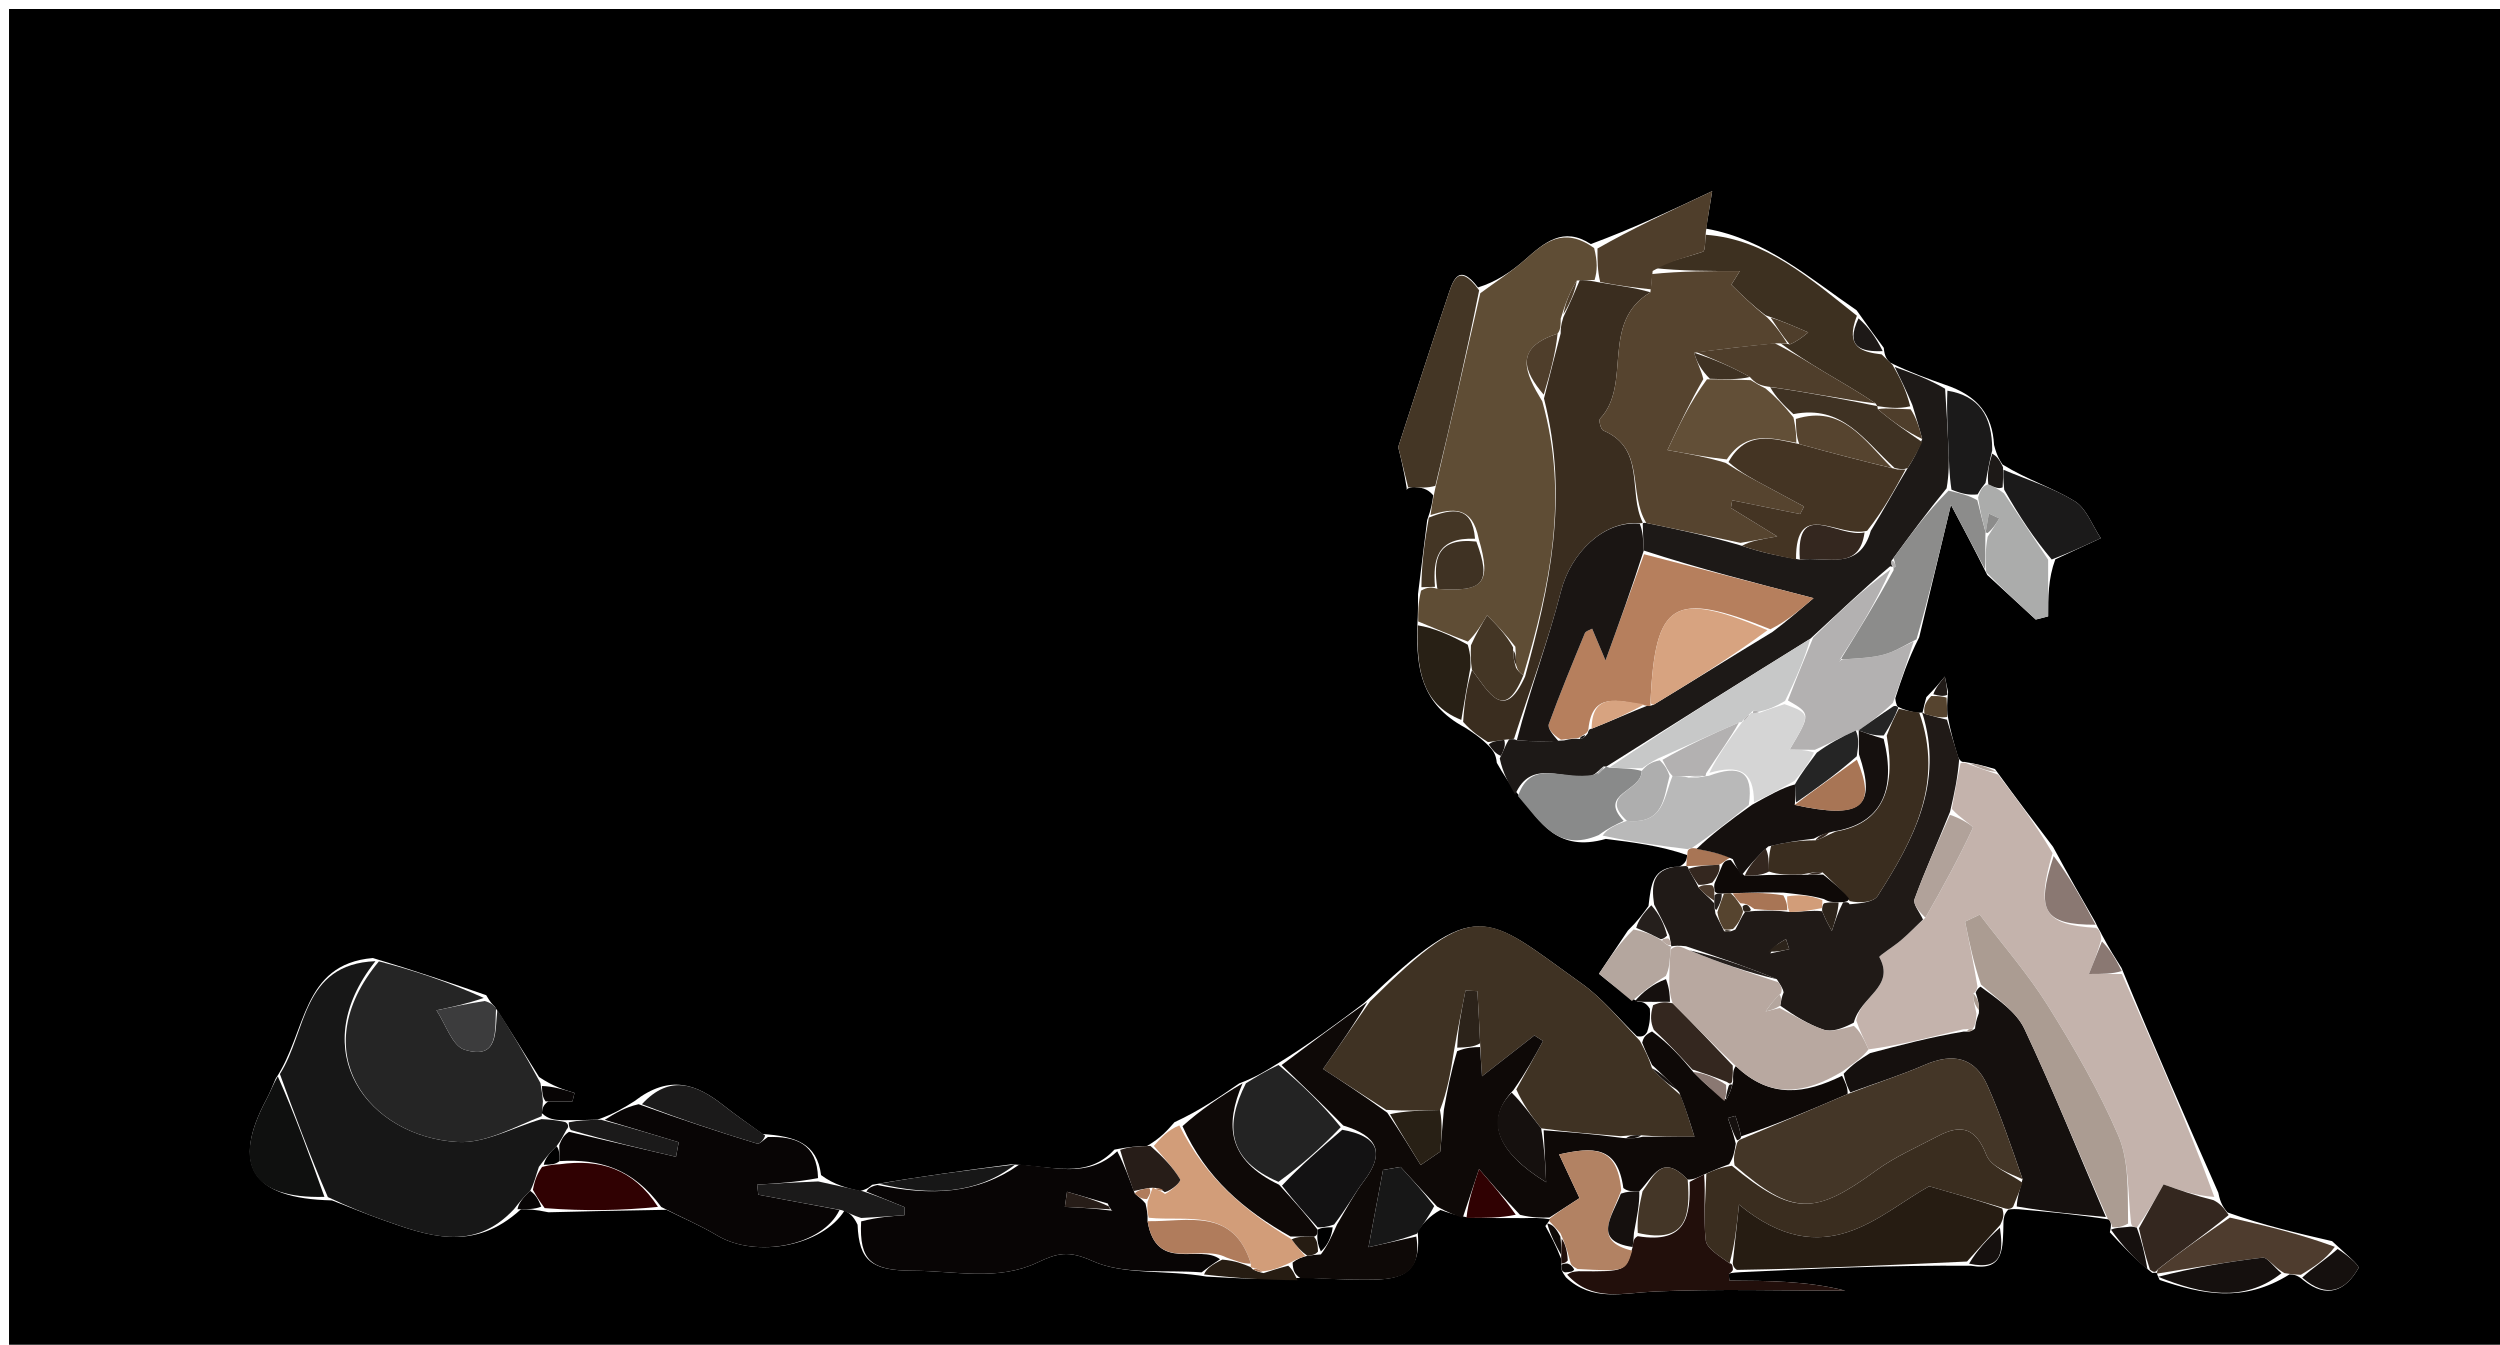 <svg version="1.1" id="Layer_1" xmlns="http://www.w3.org/2000/svg" xmlns:xlink="http://www.w3.org/1999/xlink" x="0px" y="0px"
	 width="100%" viewBox="0 0 277 149" enable-background="new 0 0 277 149" xml:space="preserve">
<path fill="#000000" opacity="1" stroke="none" 
	d="
M213,150 
	C142,150 71.5,150 1,150 
	C1,100.333 1,50.667 1,1 
	C93.333,1 185.667,1 278,1 
	C278,50.667 278,100.333 278,150 
	C256.5,150 235,150 213,150 
M173.006,140.508 
	C173.012,140.678 173.018,140.848 173.501,141.524 
	C176.422,144.284 179.828,143.259 183.297,143.103 
	C190.343,142.788 197.413,143.009 204.474,143.009 
	C200.195,141.918 195.918,141.92 191.641,141.887 
	C191.611,141.887 191.542,141.404 191.579,141.16 
	C191.592,141.07 191.858,141.018 192.911,140.955 
	C201.255,140.562 209.6,140.17 218.4,140.247 
	C222.081,140.881 221.919,138.35 221.985,135.346 
	C222.02,134.937 222.054,134.527 222.513,134.028 
	C222.513,134.028 222.934,133.927 223.687,133.982 
	C226.902,134.27 230.116,134.557 233.694,135.121 
	C233.877,135.373 233.988,135.653 233.77,136.535 
	C235.163,138.032 236.555,139.529 238.479,141.041 
	C238.655,141.021 238.831,141.001 238.981,141.052 
	C238.981,141.052 238.953,141.122 239.287,141.816 
	C243.949,143.401 248.586,144.403 253.678,141.202 
	C254.098,141.217 254.517,141.232 255.238,141.864 
	C257.825,143.947 259.885,143.031 261.316,140.508 
	C261.487,140.208 259.816,138.863 258.393,137.519 
	C254.619,136.649 250.844,135.78 246.802,134.336 
	C246.41,133.851 246.018,133.366 245.791,132.156 
	C242.229,124.076 238.667,115.997 235.07,107.262 
	C234.383,106.178 233.697,105.095 232.872,103.543 
	C232.743,103.231 232.536,102.986 232.132,102.114 
	C230.667,99.57 229.202,97.025 227.479,93.831 
	C225.449,91.161 223.42,88.492 221.04,85.207 
	C220.037,84.918 219.033,84.629 217.618,84.414 
	C217.618,84.414 217.226,84.563 216.917,83.775 
	C216.519,82.432 216.12,81.089 215.767,79.136 
	C215.739,78.521 215.712,77.906 215.848,76.679 
	C215.728,76.108 215.608,75.537 215.487,74.965 
	C214.966,75.597 214.444,76.228 213.442,77.242 
	C213.282,77.825 213.121,78.409 213.012,78.975 
	C213.012,78.975 212.974,78.938 212.311,78.962 
	C211.668,78.821 211.024,78.68 210.272,78.303 
	C210.272,78.303 210.07,78.129 210.001,77.357 
	C210.682,75.259 211.363,73.16 212.648,70.606 
	C213.784,65.867 214.919,61.129 216.165,55.93 
	C217.631,58.703 218.792,60.898 220.189,63.71 
	C221.979,65.355 223.77,67.001 225.56,68.647 
	C226.018,68.529 226.476,68.412 226.934,68.294 
	C226.934,66.2 226.934,64.106 227.729,61.975 
	C229.409,61.193 231.089,60.412 232.769,59.63 
	C231.826,58.228 231.184,56.336 229.874,55.528 
	C227.451,54.034 224.637,53.174 221.884,51.469 
	C221.568,50.993 221.252,50.516 220.941,49.298 
	C220.76,46.044 219.238,43.853 215.471,42.615 
	C213.626,41.965 211.781,41.315 209.45,40.193 
	C209.128,39.884 208.806,39.575 208.723,38.542 
	C207.839,37.349 206.955,36.155 205.711,34.378 
	C200.514,30.843 195.714,26.513 189.032,25.333 
	C189.179,24.437 189.325,23.541 189.711,21.18 
	C184.788,23.494 180.897,25.322 176.262,27.044 
	C173.203,25.047 171.122,26.872 168.95,28.792 
	C167.416,30.149 165.669,31.265 163.762,31.847 
	C161.491,28.87 160.922,31.331 160.351,33.006 
	C158.523,38.369 156.805,43.768 154.919,49.536 
	C155.141,50.429 155.585,52.223 155.864,54.094 
	C155.864,54.094 155.844,54.285 155.844,54.285 
	C155.844,54.285 155.98,53.968 156.704,53.965 
	C157.421,54.025 158.138,54.086 158.802,54.881 
	C158.702,55.61 158.602,56.339 158.129,57.634 
	C157.818,60.116 157.506,62.598 157.115,65.832 
	C157.122,66.84 157.129,67.849 157.026,69.711 
	C156.952,73.976 157.424,77.988 162.291,80.596 
	C163.149,81.138 164.007,81.681 165.044,82.738 
	C165.401,83.143 165.757,83.548 165.845,84.52 
	C166.524,85.694 167.202,86.868 168.508,88.369 
	C170.706,91.108 172.577,94.474 177.922,92.952 
	C180.953,93.33 183.984,93.708 186.937,94.745 
	C186.896,95.182 186.856,95.619 186.055,96.028 
	C183.05,96.05 182.946,97.994 182.653,100.385 
	C182.085,101.182 181.517,101.979 180.361,103.115 
	C179.413,104.533 178.465,105.951 177.166,107.893 
	C178.32,108.847 179.567,109.878 181.461,110.989 
	C181.893,110.999 182.324,111.008 182.805,111.764 
	C182.837,112.511 182.868,113.258 182.496,114.355 
	C182.296,114.651 182.097,114.947 181.371,114.812 
	C179.354,112.858 177.545,110.611 175.284,108.999 
	C164.469,101.291 163.816,99.049 151.15,111.127 
	C148.1,113.421 145.051,115.715 141.315,117.991 
	C140.226,118.67 139.137,119.348 137.303,120.043 
	C135.145,121.53 132.988,123.017 130.13,124.344 
	C129.369,125.219 128.609,126.093 127.098,126.97 
	C126.106,127.009 125.113,127.049 123.479,127.375 
	C120.404,130.712 116.561,129.186 112.021,129.01 
	C107.03,129.673 102.038,130.336 96.635,131.274 
	C96.376,131.486 96.165,131.737 95.269,131.973 
	C93.853,131.628 92.436,131.283 90.974,130.2 
	C90.534,126.66 88.112,125.892 84.479,125.648 
	C83.036,124.593 81.56,123.581 80.159,122.475 
	C77.208,120.144 74.234,118.965 70.285,122.016 
	C69.19,122.704 68.095,123.393 66.202,124.056 
	C65.142,124.092 64.082,124.128 62.267,124.118 
	C61.512,124.079 60.757,124.039 60.044,123.343 
	C60.081,122.906 60.118,122.469 60.751,122.034 
	C61.644,122.034 62.537,122.034 63.43,122.034 
	C63.506,121.722 63.581,121.409 63.657,121.097 
	C62.457,120.727 61.256,120.358 59.731,119.333 
	C58.192,116.848 56.652,114.363 54.806,111.523 
	C54.589,111.295 54.345,111.101 53.87,110.266 
	C49.938,108.909 46.007,107.552 41.313,106.149 
	C33.381,106.829 33.998,114.359 30.542,119.516 
	C30.209,120.269 29.925,121.047 29.537,121.77 
	C25.636,129.043 27.82,132.82 36.778,133.003 
	C38.622,133.714 40.451,134.467 42.313,135.129 
	C47.359,136.923 52.431,138.832 57.722,133.988 
	C58.486,133.99 59.25,133.992 60.767,134.321 
	C64.876,134.219 68.985,134.116 73.833,134.045 
	C75.71,134.983 77.656,135.807 79.451,136.883 
	C83.802,139.49 91.16,138.013 93.579,134.124 
	C94.062,134.398 94.544,134.672 95.019,135.701 
	C95.185,139.718 96.561,140.785 101.153,140.796 
	C105.841,140.808 110.529,141.992 114.979,139.872 
	C117.156,138.835 118.408,138.526 121.045,139.718 
	C124.55,141.302 129.06,140.663 133.683,141.447 
	C137.105,141.64 140.527,141.833 144.569,141.559 
	C146.802,141.645 149.035,141.812 151.267,141.798 
	C154.436,141.779 157.673,141.708 157.061,136.383 
	C157.694,135.576 158.326,134.768 159.604,134.064 
	C160.425,134.356 161.246,134.648 162.904,134.95 
	C164.584,134.951 166.265,134.951 168.88,134.967 
	C169.816,134.944 170.751,134.921 171.77,135.098 
	C171.77,135.098 171.638,135.269 171.225,135.844 
	C171.807,136.904 172.388,137.963 172.986,139.511 
	C172.986,139.511 173.001,139.998 173.006,140.508 
z"/>
<path fill="#C4B3AC" opacity="1" stroke="none" 
	d="
M235.106,107.917 
	C238.667,115.997 242.229,124.076 245.347,132.619 
	C243.195,132.471 241.486,131.861 239.725,131.233 
	C238.82,132.841 237.908,134.464 236.752,136.026 
	C236.348,135.919 236.187,135.872 236.109,135.451 
	C235.743,131.975 235.904,128.61 234.709,125.828 
	C232.571,120.848 229.815,116.095 226.937,111.484 
	C224.71,107.915 221.903,104.709 219.354,101.341 
	C218.813,101.599 218.273,101.857 217.733,102.115 
	C218.205,104.428 218.677,106.742 219.103,109.292 
	C219.057,109.528 218.905,109.985 218.646,110.051 
	C218.594,110.745 218.801,111.373 218.996,112.332 
	C218.934,113.097 218.884,113.532 218.599,113.968 
	C218.365,113.969 217.904,114.052 217.504,114.052 
	C213.803,114.932 210.501,115.812 207.036,116.27 
	C206.471,115.036 206.069,114.224 205.67,113.057 
	C206.144,110.379 210.042,109.355 208.23,106.048 
	C208.155,105.911 209.825,104.872 210.625,104.186 
	C211.475,103.459 212.257,102.653 213.336,101.679 
	C215.307,98.243 217.054,95.03 218.598,91.722 
	C218.682,91.542 217.07,90.571 216.261,89.62 
	C216.592,87.703 216.909,86.133 217.226,84.563 
	C217.226,84.563 217.618,84.414 218.03,84.626 
	C219.425,85.165 220.408,85.494 221.39,85.822 
	C223.42,88.492 225.449,91.161 227.419,94.524 
	C225.525,100.99 226.481,102.474 232.25,102.806 
	C232.536,102.986 232.743,103.231 232.827,104.076 
	C232.403,105.554 232.023,106.499 231.453,107.917 
	C232.995,107.917 234.05,107.917 235.106,107.917 
z"/>
<path fill="#3F3223" opacity="1" stroke="none" 
	d="
M151.795,110.96 
	C163.816,99.049 164.469,101.291 175.284,108.999 
	C177.545,110.611 179.354,112.858 181.694,115.317 
	C182.36,116.546 182.704,117.269 183.041,118.354 
	C184.025,119.5 185.014,120.284 186.2,121.343 
	C186.792,122.887 187.187,124.156 187.748,125.952 
	C185.277,125.952 183.647,125.952 181.842,125.786 
	C181.104,125.727 180.541,125.832 179.578,125.889 
	C176.464,125.638 173.749,125.435 170.759,125.021 
	C169.592,123.533 168.7,122.256 168.006,120.703 
	C169.125,118.732 170.046,117.037 170.966,115.342 
	C170.648,115.137 170.329,114.931 170.01,114.726 
	C168.184,116.151 166.357,117.575 164.205,119.254 
	C164.115,117.915 164.051,116.965 163.999,115.599 
	C163.906,113.396 163.8,111.608 163.695,109.82 
	C163.255,109.799 162.816,109.777 162.376,109.756 
	C161.951,111.875 161.525,113.994 161.091,116.502 
	C160.715,118.922 160.347,120.952 159.547,122.991 
	C157.375,123.046 155.635,123.093 153.592,122.976 
	C150.919,121.264 148.548,119.716 146.598,118.443 
	C148.658,115.478 150.227,113.219 151.795,110.96 
z"/>
<path fill="#0E0907" opacity="1" stroke="none" 
	d="
M183.047,117.993 
	C182.704,117.269 182.36,116.546 181.957,115.533 
	C182.097,114.947 182.296,114.651 183.046,114.286 
	C184.901,115.644 186.205,117.07 187.611,118.77 
	C188.833,120.031 189.954,121.017 191.268,121.822 
	C191.652,121.162 191.843,120.683 192.03,119.848 
	C192.013,119.017 192.001,118.542 192.329,118.119 
	C196.213,121.828 200.044,121.176 204.103,119.197 
	C204.486,119.99 204.748,120.515 204.714,121.221 
	C200.576,123.012 196.733,124.623 192.915,125.91 
	C192.721,124.936 192.502,124.285 192.283,123.634 
	C192.005,123.715 191.728,123.796 191.45,123.877 
	C191.743,124.714 192.036,125.552 192.322,126.715 
	C192.174,127.679 192.032,128.315 191.588,128.997 
	C190.545,129.377 189.803,129.71 188.818,130.132 
	C188.12,130.465 187.665,130.709 186.995,130.697 
	C184.129,127.716 183.225,130.359 181.633,132 
	C180.792,132.005 180.311,132.006 179.865,131.629 
	C179.214,126.864 176.409,127.105 172.748,127.91 
	C173.599,129.733 174.261,131.149 175.01,132.75 
	C173.801,133.531 172.744,134.214 171.686,134.898 
	C170.751,134.921 169.816,134.944 168.413,134.601 
	C166.59,132.666 165.234,131.097 163.878,129.528 
	C163.274,131.332 162.67,133.135 162.066,134.939 
	C161.246,134.648 160.425,134.356 159.231,133.686 
	C157.632,131.97 156.407,130.632 155.182,129.294 
	C154.535,129.407 153.888,129.52 153.241,129.633 
	C152.703,132.484 152.165,135.336 151.627,138.188 
	C153.393,137.794 155.159,137.4 156.926,137.007 
	C157.673,141.708 154.436,141.779 151.267,141.798 
	C149.035,141.812 146.802,141.645 144.077,141.611 
	C143.417,141.179 143.25,140.694 143.222,139.902 
	C143.783,139.452 144.203,139.31 144.86,139.145 
	C145.41,139.068 145.726,139.028 146.359,138.988 
	C147.116,137.975 147.557,136.975 148.146,135.668 
	C149.231,133.853 150.059,132.262 151.127,130.852 
	C153.499,127.722 152.679,125.875 148.839,124.711 
	C146.449,122.284 144.225,120.146 142.001,118.009 
	C145.051,115.715 148.1,113.421 151.473,111.044 
	C150.227,113.219 148.658,115.478 146.598,118.443 
	C148.548,119.716 150.919,121.264 153.711,123.286 
	C155.225,125.536 156.318,127.312 157.41,129.088 
	C158.135,128.591 158.859,128.094 159.583,127.598 
	C159.715,126.059 159.847,124.521 159.979,122.982 
	C160.347,120.952 160.715,118.922 161.45,116.472 
	C162.54,116.039 163.264,116.027 163.987,116.015 
	C164.051,116.965 164.115,117.915 164.205,119.254 
	C166.357,117.575 168.184,116.151 170.01,114.726 
	C170.329,114.931 170.648,115.137 170.966,115.342 
	C170.046,117.037 169.125,118.732 167.688,120.783 
	C164.435,124.152 165.914,127.678 171.312,130.993 
	C171.224,129.073 171.129,127.153 171.035,125.232 
	C173.749,125.435 176.464,125.638 179.745,126.079 
	C180.88,126.196 181.448,126.074 182.016,125.952 
	C183.647,125.952 185.277,125.952 187.748,125.952 
	C187.187,124.156 186.792,122.887 186.065,121.045 
	C184.838,119.646 183.943,118.819 183.047,117.993 
z"/>
<path fill="#5F4D35" opacity="1" stroke="none" 
	d="
M164.017,32.489 
	C165.669,31.265 167.416,30.149 168.95,28.792 
	C171.122,26.872 173.203,25.047 176.629,27.482 
	C176.998,28.952 177.001,29.983 176.677,31.021 
	C175.913,31.032 175.477,31.038 174.709,31.087 
	C173.894,32.418 173.412,33.704 172.926,35.315 
	C172.923,36.073 172.924,36.505 172.579,36.969 
	C167.667,38.553 168.93,41.243 170.888,44.481 
	C173.879,55.152 171.687,65.072 168.784,74.829 
	C168.342,74.497 168.138,74.258 167.979,73.659 
	C167.974,72.896 167.963,72.46 167.905,71.662 
	C166.829,70.258 165.8,69.216 164.771,68.174 
	C164.177,69.17 163.583,70.165 162.639,71.091 
	C160.572,70.3 158.854,69.578 157.136,68.857 
	C157.129,67.849 157.122,66.84 157.453,65.442 
	C158.192,65.04 158.593,65.029 159.259,65.246 
	C164.42,65.628 165.271,64.584 163.842,59.694 
	C163.131,55.998 160.916,56.311 158.502,57.069 
	C158.602,56.339 158.702,55.61 159.008,54.2 
	C160.816,46.509 162.416,39.499 164.017,32.489 
z"/>
<path fill="#171717" opacity="1" stroke="none" 
	d="
M60.001,124 
	C60.757,124.039 61.512,124.079 62.642,124.33 
	C63.018,124.541 63.018,124.922 62.801,125.114 
	C62.379,125.836 62.174,126.366 61.664,126.993 
	C60.87,127.745 60.382,128.401 59.708,129.29 
	C59.363,130.294 59.204,131.065 58.743,131.947 
	C57.947,132.695 57.452,133.332 56.956,133.969 
	C52.431,138.832 47.359,136.923 42.313,135.129 
	C40.451,134.467 38.622,133.714 36.326,132.635 
	C34.254,127.846 32.634,123.425 31.014,119.003 
	C33.998,114.359 33.381,106.829 41.601,106.497 
	C33.612,116.56 40.878,125.952 50.698,126.533 
	C53.738,126.712 56.897,124.9 60.001,124 
z"/>
<path fill="#1D1917" opacity="1" stroke="none" 
	d="
M209.936,40.665 
	C211.781,41.315 213.626,41.965 215.518,43.072 
	C215.675,45.55 215.799,47.569 215.886,49.59 
	C215.95,51.058 215.966,52.529 215.683,54.106 
	C213.504,56.756 211.646,59.296 209.579,62.129 
	C209.518,62.607 209.667,62.794 209.847,62.928 
	C209.877,62.875 209.775,62.808 209.432,62.742 
	C206.361,65.327 203.633,67.979 200.582,70.771 
	C192.813,75.587 185.366,80.262 177.947,84.958 
	C177.976,84.978 177.975,84.907 177.673,84.926 
	C177.178,85.288 176.984,85.631 176.356,85.963 
	C173.214,86.544 169.668,83.913 167.88,88.042 
	C167.202,86.868 166.524,85.694 166.172,84.034 
	C166.672,83.015 166.847,82.484 167.203,81.919 
	C167.385,81.886 167.753,81.858 168.067,82.017 
	C169.919,82.175 171.456,82.175 173.297,82.038 
	C174.042,81.854 174.482,81.806 175.056,81.883 
	C175.419,81.813 175.647,81.618 175.923,81.264 
	C175.97,81.104 175.996,80.771 176.347,80.744 
	C178.656,79.825 180.614,78.934 182.612,78.155 
	C182.653,78.268 182.883,78.2 183.23,78.079 
	C187.747,75.343 191.917,72.728 196.405,70.008 
	C198.03,68.78 199.337,67.656 200.943,66.275 
	C194.221,64.534 188.192,62.973 182.129,60.998 
	C182.068,59.756 182.041,58.929 182.017,58.047 
	C182.021,57.994 182.013,57.886 182.41,57.944 
	C186.154,58.717 189.503,59.434 193.016,60.48 
	C195.121,61.205 197.06,61.601 199.423,62.006 
	C202.491,61.63 206.007,63.308 207.284,58.816 
	C208.755,56.431 209.941,54.228 211.38,51.851 
	C212.082,50.778 212.529,49.881 212.98,48.639 
	C212.633,47.259 212.282,46.226 211.887,44.864 
	C211.207,43.246 210.571,41.955 209.936,40.665 
z"/>
<path fill="#080505" opacity="1" stroke="none" 
	d="
M112.936,129.04 
	C116.561,129.186 120.404,130.712 123.793,127.557 
	C124.606,129.149 125.105,130.561 125.731,132.235 
	C126.19,132.675 126.522,132.853 126.92,133.347 
	C127.082,134.084 127.178,134.505 127.147,135.307 
	C128.132,141.085 132.887,137.777 135.179,139.527 
	C134.202,140.168 133.67,140.573 133.139,140.979 
	C129.06,140.663 124.55,141.302 121.045,139.718 
	C118.408,138.526 117.156,138.835 114.979,139.872 
	C110.529,141.992 105.841,140.808 101.153,140.796 
	C96.561,140.785 95.185,139.718 95.415,135.33 
	C97.28,134.855 98.751,134.75 100.221,134.645 
	C100.221,134.345 100.221,134.046 100.221,133.746 
	C98.814,133.174 97.407,132.601 96,132.029 
	C96.165,131.737 96.376,131.486 97.21,131.299 
	C103.131,132.524 108.266,132.327 112.936,129.04 
M123.085,134.133 
	C123.085,134.133 123.253,134.16 123.253,134.16 
	C123.253,134.16 122.988,134.008 122.744,133.349 
	C121.237,132.915 119.731,132.481 118.225,132.047 
	C118.144,132.605 118.064,133.163 117.984,133.722 
	C119.659,133.81 121.333,133.899 123.085,134.133 
z"/>
<path fill="#252525" opacity="1" stroke="none" 
	d="
M60.023,123.671 
	C56.897,124.9 53.738,126.712 50.698,126.533 
	C40.878,125.952 33.612,116.56 41.982,106.52 
	C46.007,107.552 49.938,108.909 53.606,110.571 
	C51.681,111.231 50.019,111.587 48.357,111.942 
	C49.374,113.455 50.105,115.883 51.461,116.306 
	C55.328,117.51 54.811,114.163 55.113,111.877 
	C56.652,114.363 58.192,116.848 59.882,120.002 
	C60.074,121.125 60.115,121.578 60.155,122.032 
	C60.118,122.469 60.081,122.906 60.023,123.671 
z"/>
<path fill="#3A2D1F" opacity="1" stroke="none" 
	d="
M167.753,81.858 
	C167.753,81.858 167.385,81.886 166.842,81.947 
	C165.821,82.08 165.344,82.151 164.866,82.223 
	C164.007,81.681 163.149,81.138 162.116,79.989 
	C162.269,77.569 162.596,75.756 163.099,74.23 
	C165.012,76.791 166.675,80.036 168.982,74.959 
	C171.687,65.072 173.879,55.152 171.074,44.149 
	C171.793,41.245 172.359,39.091 172.925,36.938 
	C172.924,36.505 172.923,36.073 173.221,35.143 
	C174.027,33.445 174.534,32.244 175.041,31.043 
	C175.477,31.038 175.913,31.032 176.975,31.252 
	C179.384,31.672 181.167,31.867 182.862,32.388 
	C177.227,35.761 180.904,42.539 177.282,46.394 
	C177.111,46.576 177.371,47.586 177.646,47.702 
	C182.39,49.713 180.341,54.598 182.013,57.886 
	C182.013,57.886 182.021,57.994 181.685,57.97 
	C177.616,57.665 174.034,61.327 172.962,65.493 
	C171.538,71.028 169.517,76.41 167.753,81.858 
z"/>
<path fill="#201A17" opacity="1" stroke="none" 
	d="
M217.072,84.169 
	C216.909,86.133 216.592,87.703 216.066,89.942 
	C214.589,93.607 213.235,96.57 212.13,99.625 
	C211.926,100.19 212.73,101.12 213.068,101.882 
	C212.257,102.653 211.475,103.459 210.625,104.186 
	C209.825,104.872 208.155,105.911 208.23,106.048 
	C210.042,109.355 206.144,110.379 205.401,113.308 
	C204.086,113.991 202.932,114.389 202.022,114.077 
	C200.331,113.498 198.783,112.505 197.249,111.428 
	C197.364,110.82 197.406,110.468 197.627,109.96 
	C197.54,109.476 197.273,109.148 196.874,108.497 
	C193.535,107.102 190.328,106.031 186.801,104.844 
	C186.027,104.755 185.573,104.782 185.113,104.86 
	C185.106,104.91 185.208,104.913 185.155,104.675 
	C185.102,104.437 185.014,103.958 184.966,103.651 
	C184.372,102.304 183.824,101.264 183.277,100.224 
	C182.946,97.994 183.05,96.05 186.47,95.975 
	C186.885,95.922 187.032,95.96 187.082,96.265 
	C187.486,97.06 187.839,97.551 188.198,98.33 
	C188.775,99.01 189.347,99.401 189.944,100.092 
	C189.979,100.593 189.989,100.794 190.078,101.264 
	C190.443,102.014 190.728,102.495 191.034,103.176 
	C191.383,103.314 191.711,103.252 192.279,102.987 
	C192.723,102.202 192.928,101.618 193.363,101.017 
	C193.594,101 194.057,100.974 194.458,100.935 
	C195.915,100.881 196.971,100.866 198.27,101.05 
	C199.627,101.04 200.742,100.829 201.897,100.965 
	C202.281,101.926 202.624,102.54 202.968,103.155 
	C203.312,102.106 203.657,101.056 204.211,99.982 
	C204.42,99.958 204.838,99.904 204.925,100.194 
	C206.053,100.088 207.577,100.001 208.059,99.247 
	C212.012,93.071 215.439,86.693 212.974,78.938 
	C212.974,78.938 213.012,78.975 213.262,79.092 
	C214.248,79.388 214.985,79.567 215.722,79.746 
	C216.12,81.089 216.519,82.432 217.072,84.169 
M196.157,105.636 
	C196.855,105.48 197.553,105.324 198.251,105.168 
	C198.13,104.795 198.008,104.422 197.887,104.05 
	C197.187,104.45 196.486,104.851 196.157,105.636 
z"/>
<path fill="#080505" opacity="1" stroke="none" 
	d="
M61.969,126.896 
	C62.174,126.366 62.379,125.836 63.042,125.403 
	C67.301,126.392 71.101,127.284 74.902,128.176 
	C75.002,127.637 75.103,127.099 75.203,126.56 
	C72.469,125.734 69.734,124.908 67,124.081 
	C68.095,123.393 69.19,122.704 70.756,122.346 
	C75.439,124.037 79.643,125.418 83.875,126.71 
	C84.173,126.801 84.671,126.24 85.076,125.982 
	C88.112,125.892 90.534,126.66 90.641,130.534 
	C88.17,130.997 86.032,131.126 83.893,131.256 
	C83.935,131.629 83.977,132.002 84.019,132.375 
	C87.017,132.938 90.016,133.501 93.015,134.064 
	C91.16,138.013 83.802,139.49 79.451,136.883 
	C77.656,135.807 75.71,134.983 73.268,133.737 
	C70.162,129.468 66.431,128.384 61.995,128.652 
	C61.985,127.833 61.977,127.365 61.969,126.896 
z"/>
<path fill="#15100E" opacity="1" stroke="none" 
	d="
M205.01,121.041 
	C204.748,120.515 204.486,119.99 204.278,118.971 
	C205.288,117.882 206.244,117.287 207.2,116.691 
	C210.501,115.812 213.803,114.932 217.595,114.296 
	C218.336,114.349 218.585,114.158 218.834,113.967 
	C218.884,113.532 218.934,113.097 219.259,112.259 
	C219.324,111.232 219.114,110.608 218.905,109.985 
	C218.905,109.985 219.057,109.528 219.446,109.324 
	C221.359,110.735 223.414,112.101 224.312,114.01 
	C227.53,120.856 230.356,127.885 233.331,134.845 
	C230.116,134.557 226.902,134.27 223.454,133.677 
	C223.512,132.598 223.803,131.825 224.098,130.65 
	C222.817,126.918 221.658,123.533 220.21,120.275 
	C218.81,117.122 216.378,116.637 213.277,117.982 
	C210.585,119.15 207.77,120.032 205.01,121.041 
z"/>
<path fill="#3A2D1F" opacity="1" stroke="none" 
	d="
M224.094,131.052 
	C223.803,131.825 223.512,132.598 223.078,133.649 
	C222.934,133.927 222.513,134.028 222.058,133.865 
	C219.289,133.036 216.976,132.37 213.749,131.441 
	C208.228,134.465 202.182,141.276 192.682,133.469 
	C192.412,135.995 192.201,137.976 191.634,139.973 
	C190.479,139.135 189.101,138.347 188.994,137.414 
	C188.718,134.991 189.001,132.505 189.061,130.044 
	C189.803,129.71 190.545,129.377 191.892,129.166 
	C198.651,134.696 201.031,134.683 207.86,129.699 
	C209.969,128.16 212.426,127.089 214.756,125.865 
	C217.315,124.52 218.923,124.966 220.09,127.971 
	C220.612,129.313 222.711,130.044 224.094,131.052 
z"/>
<path fill="#AB9C92" opacity="1" stroke="none" 
	d="
M233.513,134.983 
	C230.356,127.885 227.53,120.856 224.312,114.01 
	C223.414,112.101 221.359,110.735 219.492,109.087 
	C218.677,106.742 218.205,104.428 217.733,102.115 
	C218.273,101.857 218.813,101.599 219.354,101.341 
	C221.903,104.709 224.71,107.915 226.937,111.484 
	C229.815,116.095 232.571,120.848 234.709,125.828 
	C235.904,128.61 235.743,131.975 235.79,135.575 
	C234.934,136.036 234.48,136 234.025,135.963 
	C233.988,135.653 233.877,135.373 233.513,134.983 
z"/>
<path fill="#3D3020" opacity="1" stroke="none" 
	d="
M209.693,40.429 
	C210.571,41.955 211.207,43.246 211.653,45.019 
	C210.308,45.332 209.154,45.162 208,44.996 
	C207.999,45 208.008,44.999 207.825,44.705 
	C205.804,43.347 203.953,42.306 202.133,41.213 
	C200.427,40.187 198.755,39.106 197.308,38.055 
	C197.548,38.061 198.027,38.054 198.297,38.165 
	C199.163,37.794 199.758,37.311 200.354,36.828 
	C198.898,36.196 197.441,35.564 195.619,34.928 
	C194.112,33.797 192.973,32.67 191.833,31.542 
	C192.147,31.039 192.46,30.535 192.774,30.032 
	C189.515,30.032 186.256,30.032 183.117,29.684 
	C185.061,28.88 186.911,28.5 188.682,27.889 
	C188.969,27.79 188.901,26.663 188.998,26.011 
	C195.714,26.513 200.514,30.843 205.744,34.983 
	C204.383,38.505 206.28,38.999 208.484,39.266 
	C208.806,39.575 209.128,39.884 209.693,40.429 
z"/>
<path fill="#261C12" opacity="1" stroke="none" 
	d="
M191.989,139.957 
	C192.201,137.976 192.412,135.995 192.682,133.469 
	C202.182,141.276 208.228,134.465 213.749,131.441 
	C216.976,132.37 219.289,133.036 221.846,133.91 
	C222.054,134.527 222.02,134.937 221.62,135.723 
	C220.151,137.326 219.048,138.551 217.944,139.777 
	C209.6,140.17 201.255,140.562 192.455,140.705 
	C192,140.454 191.989,139.957 191.989,139.957 
M214.469,134.495 
	C214.469,134.495 214.519,134.475 214.469,134.495 
z"/>
<path fill="#3A2D1F" opacity="1" stroke="none" 
	d="
M212.642,78.95 
	C215.439,86.693 212.012,93.071 208.059,99.247 
	C207.577,100.001 206.053,100.088 204.953,99.843 
	C203.933,98.437 202.97,97.671 201.941,96.657 
	C201.246,96.563 200.618,96.717 199.592,96.895 
	C198.133,96.926 197.072,96.934 196.006,96.568 
	C195.989,95.444 195.977,94.693 196.251,93.708 
	C198.017,93.291 199.495,93.108 201.154,93.108 
	C201.895,92.91 202.455,92.53 203.417,92.13 
	C208.332,91.311 210.171,87.707 209.048,81.515 
	C209.5,80.276 209.94,79.408 210.381,78.539 
	C211.024,78.68 211.668,78.821 212.642,78.95 
z"/>
<path fill="#B3B1B1" opacity="1" stroke="none" 
	d="
M200.905,70.631 
	C203.633,67.979 206.361,65.327 209.468,63.102 
	C207.895,66.683 205.941,69.837 203.889,73.029 
	C203.791,73.067 203.779,73.336 203.779,73.336 
	C203.779,73.336 204.008,73.01 204.292,73.06 
	C205.955,72.933 207.37,72.891 208.701,72.537 
	C209.864,72.228 210.934,71.567 212.045,71.061 
	C211.363,73.16 210.682,75.259 209.734,77.881 
	C208.289,79.245 207.111,80.086 205.945,80.939 
	C205.958,80.952 205.949,80.926 205.619,80.942 
	C203.994,81.668 202.7,82.379 201.092,83.077 
	C200.016,83.064 199.253,83.064 198.29,83.064 
	C200.652,79.082 200.652,79.082 198.103,77.61 
	C199.077,75.049 199.991,72.84 200.905,70.631 
z"/>
<path fill="#443625" opacity="1" stroke="none" 
	d="
M163.89,32.168 
	C162.416,39.499 160.816,46.509 159.035,53.833 
	C158.138,54.086 157.421,54.025 156.353,53.981 
	C156.002,53.996 156.03,54.017 156.03,54.017 
	C155.585,52.223 155.141,50.429 154.919,49.536 
	C156.805,43.768 158.523,38.369 160.351,33.006 
	C160.922,31.331 161.491,28.87 163.89,32.168 
z"/>
<path fill="#232323" opacity="1" stroke="none" 
	d="
M141.658,118 
	C144.225,120.146 146.449,122.284 148.554,124.892 
	C146.283,127.257 144.13,129.152 141.653,130.947 
	C136.001,128.525 135.688,124.681 138.048,120.027 
	C139.137,119.348 140.226,118.67 141.658,118 
z"/>
<path fill="#8C8C8B" opacity="1" stroke="none" 
	d="
M203.988,72.991 
	C205.941,69.837 207.895,66.683 209.812,63.169 
	C209.775,62.808 209.877,62.875 210.004,62.819 
	C210.016,62.454 209.902,62.146 209.788,61.837 
	C211.646,59.296 213.504,56.756 215.901,54.36 
	C217.305,54.696 218.169,54.888 219.086,55.428 
	C219.432,56.858 219.727,57.939 220.01,59.009 
	C219.999,58.997 219.979,58.971 219.981,59.384 
	C219.973,60.895 219.963,61.994 219.953,63.093 
	C218.792,60.898 217.631,58.703 216.165,55.93 
	C214.919,61.129 213.784,65.867 212.346,70.834 
	C210.934,71.567 209.864,72.228 208.701,72.537 
	C207.37,72.891 205.955,72.933 204.288,73.055 
	C204,73 203.988,72.991 203.988,72.991 
z"/>
<path fill="#220F0B" opacity="1" stroke="none" 
	d="
M191.634,139.973 
	C191.989,139.957 192,140.454 192.005,140.702 
	C191.858,141.018 191.592,141.07 191.579,141.16 
	C191.542,141.404 191.611,141.887 191.641,141.887 
	C195.918,141.92 200.195,141.918 204.474,143.009 
	C197.413,143.009 190.343,142.788 183.297,143.103 
	C179.828,143.259 176.422,144.284 173.643,141.235 
	C174.04,140.93 174.295,140.914 174.912,140.852 
	C180.127,140.898 180.127,140.898 180.897,138.17 
	C180.973,137.493 181.005,137.223 181.458,136.969 
	C186.947,137.882 187.304,134.618 187.211,130.954 
	C187.665,130.709 188.12,130.465 188.818,130.132 
	C189.001,132.505 188.718,134.991 188.994,137.414 
	C189.101,138.347 190.479,139.135 191.634,139.973 
z"/>
<path fill="#D29D79" opacity="1" stroke="none" 
	d="
M127.274,134.926 
	C127.178,134.505 127.082,134.084 127.151,133.176 
	C127.44,132.332 127.563,131.976 127.717,131.6 
	C127.746,131.58 127.809,131.614 128.056,131.752 
	C128.486,131.933 128.669,131.976 129.08,132.292 
	C129.822,131.912 130.907,130.918 130.755,130.663 
	C129.959,129.328 128.849,128.18 127.848,126.967 
	C128.609,126.093 129.369,125.219 130.669,124.696 
	C133.599,130.547 137.909,134.156 143.121,137.323 
	C143.71,138.149 144.166,138.658 144.623,139.167 
	C144.203,139.31 143.783,139.452 142.88,139.935 
	C141.599,140.536 140.802,140.798 139.841,140.857 
	C139.349,140.578 139.021,140.503 138.65,140.437 
	C138.608,140.447 138.55,140.384 138.6,140.011 
	C136.658,133.722 131.528,135.38 127.274,134.926 
z"/>
<path fill="#B28263" opacity="1" stroke="none" 
	d="
M180.852,138.576 
	C180.127,140.898 180.127,140.898 174.782,140.605 
	C174.164,140.268 174.039,140.132 173.936,139.648 
	C173.658,138.497 173.358,137.692 172.908,136.661 
	C172.385,136.046 172.011,135.657 171.638,135.269 
	C171.638,135.269 171.77,135.098 171.728,134.998 
	C172.744,134.214 173.801,133.531 175.01,132.75 
	C174.261,131.149 173.599,129.733 172.748,127.91 
	C176.409,127.105 179.214,126.864 179.629,131.88 
	C178.576,134.846 176.427,137.521 180.852,138.576 
z"/>
<path fill="#0E0907" opacity="1" stroke="none" 
	d="
M142.99,137.006 
	C137.909,134.156 133.599,130.547 131.019,124.776 
	C132.988,123.017 135.145,121.53 137.676,120.035 
	C135.688,124.681 136.001,128.525 141.72,131.268 
	C143.407,133.122 144.703,134.555 145.988,136.254 
	C145.969,136.697 145.962,136.874 145.585,137.027 
	C144.473,137.003 143.731,137.005 142.99,137.006 
z"/>
<path fill="#4F3E2B" opacity="1" stroke="none" 
	d="
M189.015,25.672 
	C188.901,26.663 188.969,27.79 188.682,27.889 
	C186.911,28.5 185.061,28.88 183.116,30.022 
	C182.98,31.159 182.965,31.611 182.949,32.062 
	C181.167,31.867 179.384,31.672 177.302,31.246 
	C177.001,29.983 176.998,28.952 177.001,27.535 
	C180.897,25.322 184.788,23.494 189.711,21.18 
	C189.325,23.541 189.179,24.437 189.015,25.672 
z"/>
<path fill="#4E3C2E" opacity="1" stroke="none" 
	d="
M254.937,141.247 
	C254.517,141.232 254.098,141.217 253.096,141.058 
	C251.904,140.364 251.231,139.286 250.692,139.349 
	C246.764,139.811 242.863,140.503 238.953,141.122 
	C238.953,141.122 238.981,141.052 239.085,140.669 
	C241.815,138.494 244.443,136.702 247.07,134.91 
	C250.844,135.78 254.619,136.649 258.699,138.147 
	C257.649,139.6 256.293,140.424 254.937,141.247 
M248.522,137.572 
	C248.522,137.572 248.481,137.494 248.522,137.572 
z"/>
<path fill="#B9B9B9" opacity="1" stroke="none" 
	d="
M187.016,94.086 
	C183.984,93.708 180.953,93.33 177.571,92.586 
	C178.113,91.798 179.007,91.376 180.262,90.952 
	C184.413,91.342 184.321,88.325 185.318,85.98 
	C186.083,85.985 186.52,85.985 187.133,86.167 
	C187.876,86.225 188.445,86.103 189.011,85.993 
	C189.009,86.007 188.982,86.004 189.341,85.959 
	C192.663,84.723 194.35,85.354 193.766,89.193 
	C191.557,90.996 189.564,92.522 187.427,93.982 
	C187.283,93.917 187.016,94.086 187.016,94.086 
z"/>
<path fill="#300102" opacity="1" stroke="none" 
	d="
M61.997,129.002 
	C66.431,128.384 70.162,129.468 72.898,133.721 
	C68.985,134.116 64.876,134.219 60.349,133.858 
	C59.635,132.875 59.34,132.355 59.044,131.835 
	C59.204,131.065 59.363,130.294 60.061,129.293 
	C61.065,129.043 61.531,129.023 61.997,129.002 
z"/>
<path fill="#898A8A" opacity="1" stroke="none" 
	d="
M179.901,90.954 
	C179.007,91.376 178.113,91.798 177.14,92.525 
	C172.577,94.474 170.706,91.108 168.194,88.205 
	C169.668,83.913 173.214,86.544 176.593,85.828 
	C177.502,85.439 177.738,85.173 177.975,84.907 
	C177.975,84.907 177.976,84.978 178.341,85.063 
	C179.791,85.138 180.876,85.127 181.901,85.423 
	C181.895,87.731 176.995,87.893 179.901,90.954 
z"/>
<path fill="#ABACAB" opacity="1" stroke="none" 
	d="
M220.071,63.401 
	C219.963,61.994 219.973,60.895 220.231,59.473 
	C220.825,58.579 221.171,58.009 221.517,57.439 
	C221.132,57.259 220.746,57.079 220.361,56.898 
	C220.248,57.606 220.134,58.313 220.021,59.021 
	C219.727,57.939 219.432,56.858 219.169,55.126 
	C219.465,54.153 219.73,53.83 220.303,53.662 
	C221.027,54.007 221.443,54.198 222.039,54.657 
	C223.79,57.287 225.362,59.65 226.934,62.012 
	C226.934,64.106 226.934,66.2 226.934,68.294 
	C226.476,68.412 226.018,68.529 225.56,68.647 
	C223.77,67.001 221.979,65.355 220.071,63.401 
z"/>
<path fill="#1B1A1A" opacity="1" stroke="none" 
	d="
M227.331,61.993 
	C225.362,59.65 223.79,57.287 222.07,54.267 
	C221.943,53.09 221.965,52.57 221.987,52.05 
	C224.637,53.174 227.451,54.034 229.874,55.528 
	C231.184,56.336 231.826,58.228 232.769,59.63 
	C231.089,60.412 229.409,61.193 227.331,61.993 
z"/>
<path fill="#0F100F" opacity="1" stroke="none" 
	d="
M30.778,119.26 
	C32.634,123.425 34.254,127.846 35.946,132.612 
	C27.82,132.82 25.636,129.043 29.537,121.77 
	C29.925,121.047 30.209,120.269 30.778,119.26 
z"/>
<path fill="#34271F" opacity="1" stroke="none" 
	d="
M246.936,134.623 
	C244.443,136.702 241.815,138.494 239.098,140.634 
	C238.831,141.001 238.655,141.021 238.211,140.669 
	C237.627,138.894 237.311,137.49 236.995,136.086 
	C237.908,134.464 238.82,132.841 239.725,131.233 
	C241.486,131.861 243.195,132.471 245.265,132.981 
	C246.018,133.366 246.41,133.851 246.936,134.623 
z"/>
<path fill="#171717" opacity="1" stroke="none" 
	d="
M156.993,136.695 
	C155.159,137.4 153.393,137.794 151.627,138.188 
	C152.165,135.336 152.703,132.484 153.241,129.633 
	C153.888,129.52 154.535,129.407 155.182,129.294 
	C156.407,130.632 157.632,131.97 158.908,133.634 
	C158.326,134.768 157.694,135.576 156.993,136.695 
z"/>
<path fill="#1B1A1A" opacity="1" stroke="none" 
	d="
M219.995,53.508 
	C219.73,53.83 219.465,54.153 219.117,54.777 
	C218.169,54.888 217.305,54.696 216.222,54.251 
	C215.966,52.529 215.95,51.058 215.886,49.59 
	C215.799,47.569 215.675,45.55 215.772,43.286 
	C219.238,43.853 220.76,46.044 220.736,49.898 
	C220.352,51.5 220.173,52.504 219.995,53.508 
z"/>
<path fill="#282015" opacity="1" stroke="none" 
	d="
M162.924,73.943 
	C162.596,75.756 162.269,77.569 161.91,79.765 
	C157.424,77.988 156.952,73.976 157.081,69.284 
	C158.854,69.578 160.572,70.3 162.628,71.436 
	C162.953,72.548 162.938,73.246 162.924,73.943 
z"/>
<path fill="#1B1A1A" opacity="1" stroke="none" 
	d="
M93.297,134.094 
	C90.016,133.501 87.017,132.938 84.019,132.375 
	C83.977,132.002 83.935,131.629 83.893,131.256 
	C86.032,131.126 88.17,130.997 90.664,130.903 
	C92.436,131.283 93.853,131.628 95.635,132.001 
	C97.407,132.601 98.814,133.174 100.221,133.746 
	C100.221,134.046 100.221,134.345 100.221,134.645 
	C98.751,134.75 97.28,134.855 95.418,134.953 
	C94.544,134.672 94.062,134.398 93.297,134.094 
z"/>
<path fill="#171717" opacity="1" stroke="none" 
	d="
M112.479,129.025 
	C108.266,132.327 103.131,132.524 97.416,131.161 
	C102.038,130.336 107.03,129.673 112.479,129.025 
z"/>
<path fill="#B4A69E" opacity="1" stroke="none" 
	d="
M180.814,110.909 
	C179.567,109.878 178.32,108.847 177.166,107.893 
	C178.465,105.951 179.413,104.533 180.999,102.985 
	C182.428,103.258 183.22,103.661 184.178,104.248 
	C184.599,104.653 184.887,104.813 185.208,104.913 
	C185.208,104.913 185.106,104.91 185.08,105.28 
	C185.012,106.492 184.97,107.333 184.576,108.134 
	C183.088,109.032 181.951,109.97 180.814,110.909 
z"/>
<path fill="#1B1A1A" opacity="1" stroke="none" 
	d="
M84.777,125.815 
	C84.671,126.24 84.173,126.801 83.875,126.71 
	C79.643,125.418 75.439,124.037 71.128,122.345 
	C74.234,118.965 77.208,120.144 80.159,122.475 
	C81.56,123.581 83.036,124.593 84.777,125.815 
z"/>
<path fill="#3C3C3D" opacity="1" stroke="none" 
	d="
M54.96,111.7 
	C54.811,114.163 55.328,117.51 51.461,116.306 
	C50.105,115.883 49.374,113.455 48.357,111.942 
	C50.019,111.587 51.681,111.231 53.709,110.909 
	C54.345,111.101 54.589,111.295 54.96,111.7 
z"/>
<path fill="#15100E" opacity="1" stroke="none" 
	d="
M239.12,141.469 
	C242.863,140.503 246.764,139.811 250.692,139.349 
	C251.231,139.286 251.904,140.364 252.782,141.076 
	C248.586,144.403 243.949,143.401 239.12,141.469 
z"/>
<path fill="#8A7872" opacity="1" stroke="none" 
	d="
M232.191,102.46 
	C226.481,102.474 225.525,100.99 227.548,94.849 
	C229.202,97.025 230.667,99.57 232.191,102.46 
z"/>
<path fill="#300102" opacity="1" stroke="none" 
	d="
M162.485,134.945 
	C162.67,133.135 163.274,131.332 163.878,129.528 
	C165.234,131.097 166.59,132.666 167.945,134.593 
	C166.265,134.951 164.584,134.951 162.485,134.945 
z"/>
<path fill="#443625" opacity="1" stroke="none" 
	d="
M158.316,57.351 
	C160.916,56.311 163.131,55.998 163.434,59.695 
	C159.19,59.518 158.764,61.995 158.994,65.017 
	C158.593,65.029 158.192,65.04 157.493,65.065 
	C157.506,62.598 157.818,60.116 158.316,57.351 
z"/>
<path fill="#1B1A1A" opacity="1" stroke="none" 
	d="
M66.601,124.069 
	C69.734,124.908 72.469,125.734 75.203,126.56 
	C75.103,127.099 75.002,127.637 74.902,128.176 
	C71.101,127.284 67.301,126.392 63.259,125.211 
	C63.018,124.922 63.018,124.541 63.02,124.353 
	C64.082,124.128 65.142,124.092 66.601,124.069 
z"/>
<path fill="#34271F" opacity="1" stroke="none" 
	d="
M187.509,118.497 
	C186.205,117.07 184.901,115.644 183.248,114.111 
	C182.868,113.258 182.837,112.511 183.163,111.377 
	C184.025,110.993 184.53,110.997 185.336,111.164 
	C187.755,113.573 189.872,115.82 191.989,118.067 
	C192.001,118.542 192.013,119.017 191.92,119.82 
	C191.815,120.148 191.599,120.087 191.342,119.882 
	C189.894,119.283 188.701,118.89 187.509,118.497 
z"/>
<path fill="#271D18" opacity="1" stroke="none" 
	d="
M127.473,126.969 
	C128.849,128.18 129.959,129.328 130.755,130.663 
	C130.907,130.918 129.822,131.912 129.056,132.095 
	C128.473,131.622 128.141,131.618 127.809,131.614 
	C127.809,131.614 127.746,131.58 127.364,131.621 
	C126.523,131.766 126.063,131.869 125.604,131.972 
	C125.105,130.561 124.606,129.149 124.114,127.413 
	C125.113,127.049 126.106,127.009 127.473,126.969 
z"/>
<path fill="#261C12" opacity="1" stroke="none" 
	d="
M140.004,141.059 
	C140.802,140.798 141.599,140.536 142.739,140.242 
	C143.25,140.694 143.417,141.179 143.767,141.845 
	C140.527,141.833 137.105,141.64 133.411,141.213 
	C133.67,140.573 134.202,140.168 135.429,139.561 
	C136.933,139.7 137.741,140.042 138.55,140.384 
	C138.55,140.384 138.608,140.447 138.808,140.645 
	C139.34,140.915 139.672,140.987 140.004,141.059 
z"/>
<path fill="#15100E" opacity="1" stroke="none" 
	d="
M255.087,141.556 
	C256.293,140.424 257.649,139.6 259.002,138.389 
	C259.816,138.863 261.487,140.208 261.316,140.508 
	C259.885,143.031 257.825,143.947 255.087,141.556 
z"/>
<path fill="#15100E" opacity="1" stroke="none" 
	d="
M218.172,140.012 
	C219.048,138.551 220.151,137.326 221.592,136.031 
	C221.919,138.35 222.081,140.881 218.172,140.012 
z"/>
<path fill="#15100E" opacity="1" stroke="none" 
	d="
M236.752,136.026 
	C237.311,137.49 237.627,138.894 237.945,140.661 
	C236.555,139.529 235.163,138.032 233.898,136.249 
	C234.48,136 234.934,136.036 235.707,135.95 
	C236.187,135.872 236.348,135.919 236.752,136.026 
z"/>
<path fill="#1D1917" opacity="1" stroke="none" 
	d="
M208.603,38.904 
	C206.28,38.999 204.383,38.505 205.924,35.275 
	C206.955,36.155 207.839,37.349 208.603,38.904 
z"/>
<path fill="#8A7872" opacity="1" stroke="none" 
	d="
M235.088,107.589 
	C234.05,107.917 232.995,107.917 231.453,107.917 
	C232.023,106.499 232.403,105.554 232.897,104.31 
	C233.697,105.095 234.383,106.178 235.088,107.589 
z"/>
<path fill="#252525" opacity="1" stroke="none" 
	d="
M205.932,80.926 
	C207.111,80.086 208.289,79.245 209.769,78.267 
	C210.07,78.129 210.272,78.303 210.326,78.421 
	C209.94,79.408 209.5,80.276 208.721,81.489 
	C207.565,81.531 206.749,81.229 205.932,80.926 
z"/>
<path fill="#251F1C" opacity="1" stroke="none" 
	d="
M184.012,104.063 
	C183.22,103.661 182.428,103.258 181.293,102.815 
	C181.517,101.979 182.085,101.182 182.965,100.305 
	C183.824,101.264 184.372,102.304 184.715,103.668 
	C184.345,104.017 184.178,104.04 184.012,104.063 
z"/>
<path fill="#15100E" opacity="1" stroke="none" 
	d="
M185.034,111.001 
	C184.53,110.997 184.025,110.993 183.138,111.004 
	C182.324,111.008 181.893,110.999 181.138,110.949 
	C181.951,109.97 183.088,109.032 184.594,108.487 
	C184.988,109.587 185.011,110.294 185.034,111.001 
z"/>
<path fill="#A87555" opacity="1" stroke="none" 
	d="
M186.976,94.416 
	C187.016,94.086 187.283,93.917 187.839,93.992 
	C189.58,94.346 190.765,94.626 191.734,94.998 
	C191.249,95.268 191.035,95.495 190.49,95.815 
	C189.082,95.892 188.057,95.926 187.032,95.96 
	C187.032,95.96 186.885,95.922 186.85,95.989 
	C186.856,95.619 186.896,95.182 186.976,94.416 
z"/>
<path fill="#56442F" opacity="1" stroke="none" 
	d="
M215.744,79.441 
	C214.985,79.567 214.248,79.388 213.236,79.1 
	C213.121,78.409 213.282,77.825 213.978,77.12 
	C214.904,77.096 215.294,77.193 215.684,77.291 
	C215.712,77.906 215.739,78.521 215.744,79.441 
z"/>
<path fill="#080505" opacity="1" stroke="none" 
	d="
M60.453,122.033 
	C60.115,121.578 60.074,121.125 60.044,120.329 
	C61.256,120.358 62.457,120.727 63.657,121.097 
	C63.581,121.409 63.506,121.722 63.43,122.034 
	C62.537,122.034 61.644,122.034 60.453,122.033 
z"/>
<path fill="#1D1917" opacity="1" stroke="none" 
	d="
M220.303,53.662 
	C220.173,52.504 220.352,51.5 220.733,50.268 
	C221.252,50.516 221.568,50.993 221.935,51.76 
	C221.965,52.57 221.943,53.09 221.89,54 
	C221.443,54.198 221.027,54.007 220.303,53.662 
z"/>
<path fill="#0E0907" opacity="1" stroke="none" 
	d="
M171.431,135.556 
	C172.011,135.657 172.385,136.046 172.888,137.016 
	C173.002,138.074 172.986,138.549 172.97,139.023 
	C172.388,137.963 171.807,136.904 171.431,135.556 
z"/>
<path fill="#080505" opacity="1" stroke="none" 
	d="
M58.743,131.947 
	C59.34,132.355 59.635,132.875 59.972,133.694 
	C59.25,133.992 58.486,133.99 57.339,133.979 
	C57.452,133.332 57.947,132.695 58.743,131.947 
z"/>
<path fill="#201A17" opacity="1" stroke="none" 
	d="
M215.766,76.985 
	C215.294,77.193 214.904,77.096 214.218,76.929 
	C214.444,76.228 214.966,75.597 215.487,74.965 
	C215.608,75.537 215.728,76.108 215.766,76.985 
z"/>
<path fill="#B1A29A" opacity="1" stroke="none" 
	d="
M221.215,85.515 
	C220.408,85.494 219.425,85.165 218.237,84.588 
	C219.033,84.629 220.037,84.918 221.215,85.515 
z"/>
<path fill="#1A1513" opacity="1" stroke="none" 
	d="
M164.955,82.481 
	C165.344,82.151 165.821,82.08 166.66,81.98 
	C166.847,82.484 166.672,83.015 166.306,83.75 
	C165.757,83.548 165.401,83.143 164.955,82.481 
z"/>
<path fill="#220F0B" opacity="1" stroke="none" 
	d="
M172.978,139.267 
	C172.986,138.549 173.002,138.074 173.038,137.243 
	C173.358,137.692 173.658,138.497 173.708,139.651 
	C173.458,140.002 173.001,139.998 173.001,139.998 
	C173.001,139.998 172.986,139.511 172.978,139.267 
z"/>
<path fill="#0E0907" opacity="1" stroke="none" 
	d="
M173.003,140.253 
	C173.001,139.998 173.458,140.002 173.686,139.998 
	C174.039,140.132 174.164,140.268 174.419,140.651 
	C174.295,140.914 174.04,140.93 173.405,140.982 
	C173.018,140.848 173.012,140.678 173.003,140.253 
z"/>
<path fill="#443625" opacity="1" stroke="none" 
	d="
M155.991,53.982 
	C155.98,53.968 155.844,54.285 155.844,54.285 
	C155.844,54.285 155.864,54.094 155.947,54.056 
	C156.03,54.017 156.002,53.996 155.991,53.982 
z"/>
<path fill="#B8A8A0" opacity="1" stroke="none" 
	d="
M185.336,111.164 
	C185.011,110.294 184.988,109.587 184.946,108.528 
	C184.97,107.333 185.012,106.492 185.087,105.229 
	C185.573,104.782 186.027,104.755 186.892,105.183 
	C190.539,106.699 193.773,107.76 197.007,108.821 
	C197.273,109.148 197.54,109.476 197.333,110.046 
	C196.45,110.882 196.041,111.476 195.632,112.069 
	C196.147,111.941 196.661,111.812 197.176,111.684 
	C198.783,112.505 200.331,113.498 202.022,114.077 
	C202.932,114.389 204.086,113.991 205.398,113.663 
	C206.069,114.224 206.471,115.036 207.036,116.27 
	C206.244,117.287 205.288,117.882 204.157,118.704 
	C200.044,121.176 196.213,121.828 192.329,118.119 
	C189.872,115.82 187.755,113.573 185.336,111.164 
z"/>
<path fill="#B1A29A" opacity="1" stroke="none" 
	d="
M213.336,101.679 
	C212.73,101.12 211.926,100.19 212.13,99.625 
	C213.235,96.57 214.589,93.607 216.052,90.29 
	C217.07,90.571 218.682,91.542 218.598,91.722 
	C217.054,95.03 215.307,98.243 213.336,101.679 
z"/>
<path fill="#AB9C92" opacity="1" stroke="none" 
	d="
M218.646,110.051 
	C219.114,110.608 219.324,111.232 219.27,111.928 
	C218.801,111.373 218.594,110.745 218.646,110.051 
z"/>
<path fill="#AB9C92" opacity="1" stroke="none" 
	d="
M218.599,113.968 
	C218.585,114.158 218.336,114.349 217.995,114.296 
	C217.904,114.052 218.365,113.969 218.599,113.968 
z"/>
<path fill="#15100E" opacity="1" stroke="none" 
	d="
M170.759,125.021 
	C171.129,127.153 171.224,129.073 171.312,130.993 
	C165.914,127.678 164.435,124.152 167.491,121.06 
	C168.7,122.256 169.592,123.533 170.759,125.021 
z"/>
<path fill="#282015" opacity="1" stroke="none" 
	d="
M159.547,122.991 
	C159.847,124.521 159.715,126.059 159.583,127.598 
	C158.859,128.094 158.135,128.591 157.41,129.088 
	C156.318,127.312 155.225,125.536 154.014,123.45 
	C155.635,123.093 157.375,123.046 159.547,122.991 
z"/>
<path fill="#2C231A" opacity="1" stroke="none" 
	d="
M163.999,115.599 
	C163.264,116.027 162.54,116.039 161.458,116.082 
	C161.525,113.994 161.951,111.875 162.376,109.756 
	C162.816,109.777 163.255,109.799 163.695,109.82 
	C163.8,111.608 163.906,113.396 163.999,115.599 
z"/>
<path fill="#15100E" opacity="1" stroke="none" 
	d="
M183.041,118.354 
	C183.943,118.819 184.838,119.646 185.869,120.771 
	C185.014,120.284 184.025,119.5 183.041,118.354 
z"/>
<path fill="#15100E" opacity="1" stroke="none" 
	d="
M181.842,125.786 
	C181.448,126.074 180.88,126.196 180.145,126.128 
	C180.541,125.832 181.104,125.727 181.842,125.786 
z"/>
<path fill="#443627" opacity="1" stroke="none" 
	d="
M224.098,130.65 
	C222.711,130.044 220.612,129.313 220.09,127.971 
	C218.923,124.966 217.315,124.52 214.756,125.865 
	C212.426,127.089 209.969,128.16 207.86,129.699 
	C201.031,134.683 198.651,134.696 192.194,129.12 
	C192.032,128.315 192.174,127.679 192.46,126.673 
	C192.605,126.303 192.891,126.234 192.891,126.234 
	C196.733,124.623 200.576,123.012 204.714,121.221 
	C207.77,120.032 210.585,119.15 213.277,117.982 
	C216.378,116.637 218.81,117.122 220.21,120.275 
	C221.658,123.533 222.817,126.918 224.098,130.65 
z"/>
<path fill="#131213" opacity="1" stroke="none" 
	d="
M145.999,135.988 
	C144.703,134.555 143.407,133.122 142.043,131.367 
	C144.13,129.152 146.283,127.257 148.72,125.181 
	C152.679,125.875 153.499,127.722 151.127,130.852 
	C150.059,132.262 149.231,133.853 147.813,135.679 
	C146.887,135.993 146.443,135.991 145.999,135.988 
z"/>
<path fill="#443627" opacity="1" stroke="none" 
	d="
M186.995,130.697 
	C187.304,134.618 186.947,137.882 181.465,136.607 
	C181.364,134.819 181.679,133.408 181.994,131.997 
	C183.225,130.359 184.129,127.716 186.995,130.697 
z"/>
<path fill="#15100E" opacity="1" stroke="none" 
	d="
M181.633,132 
	C181.679,133.408 181.364,134.819 181.043,136.591 
	C181.005,137.223 180.973,137.493 180.897,138.17 
	C176.427,137.521 178.576,134.846 179.594,132.257 
	C180.311,132.006 180.792,132.005 181.633,132 
z"/>
<path fill="#8A7872" opacity="1" stroke="none" 
	d="
M187.611,118.77 
	C188.701,118.89 189.894,119.283 191.254,120.202 
	C191.307,121.152 191.19,121.578 191.074,122.003 
	C189.954,121.017 188.833,120.031 187.611,118.77 
z"/>
<path fill="#000000" opacity="1" stroke="none" 
	d="
M145.988,136.254 
	C146.443,135.991 146.887,135.993 147.664,135.985 
	C147.557,136.975 147.116,137.975 146.351,138.663 
	C146.003,137.917 145.979,137.484 145.955,137.052 
	C145.962,136.874 145.969,136.697 145.988,136.254 
z"/>
<path fill="#15100E" opacity="1" stroke="none" 
	d="
M192.915,125.91 
	C192.891,126.234 192.605,126.303 192.467,126.346 
	C192.036,125.552 191.743,124.714 191.45,123.877 
	C191.728,123.796 192.005,123.715 192.283,123.634 
	C192.502,124.285 192.721,124.936 192.915,125.91 
z"/>
<path fill="#261C12" opacity="1" stroke="none" 
	d="
M145.585,137.027 
	C145.979,137.484 146.003,137.917 146.035,138.675 
	C145.726,139.028 145.41,139.068 144.86,139.145 
	C144.166,138.658 143.71,138.149 143.121,137.323 
	C143.731,137.005 144.473,137.003 145.585,137.027 
z"/>
<path fill="#15100E" opacity="1" stroke="none" 
	d="
M191.268,121.822 
	C191.19,121.578 191.307,121.152 191.511,120.407 
	C191.599,120.087 191.815,120.148 191.925,120.176 
	C191.843,120.683 191.652,121.162 191.268,121.822 
z"/>
<path fill="#443625" opacity="1" stroke="none" 
	d="
M163.099,74.23 
	C162.938,73.246 162.953,72.548 162.978,71.506 
	C163.583,70.165 164.177,69.17 164.771,68.174 
	C165.8,69.216 166.829,70.258 167.651,71.721 
	C167.62,72.757 167.797,73.371 167.973,73.986 
	C168.138,74.258 168.342,74.497 168.784,74.829 
	C166.675,80.036 165.012,76.791 163.099,74.23 
z"/>
<path fill="#3F3223" opacity="1" stroke="none" 
	d="
M159.259,65.246 
	C158.764,61.995 159.19,59.518 163.579,60.004 
	C165.271,64.584 164.42,65.628 159.259,65.246 
z"/>
<path fill="#4F3E2B" opacity="1" stroke="none" 
	d="
M172.579,36.969 
	C172.359,39.091 171.793,41.245 171.042,43.73 
	C168.93,41.243 167.667,38.553 172.579,36.969 
z"/>
<path fill="#4F3E2B" opacity="1" stroke="none" 
	d="
M174.709,31.087 
	C174.534,32.244 174.027,33.445 173.225,34.818 
	C173.412,33.704 173.894,32.418 174.709,31.087 
z"/>
<path fill="#3A2D1F" opacity="1" stroke="none" 
	d="
M167.979,73.659 
	C167.797,73.371 167.62,72.757 167.698,72.083 
	C167.963,72.46 167.974,72.896 167.979,73.659 
z"/>
<path fill="#000000" opacity="1" stroke="none" 
	d="
M61.995,128.652 
	C61.531,129.023 61.065,129.043 60.246,129.06 
	C60.382,128.401 60.87,127.745 61.664,126.993 
	C61.977,127.365 61.985,127.833 61.995,128.652 
z"/>
<path fill="#56442F" opacity="1" stroke="none" 
	d="
M182.862,32.388 
	C182.965,31.611 182.98,31.159 182.996,30.37 
	C186.256,30.032 189.515,30.032 192.774,30.032 
	C192.46,30.535 192.147,31.039 191.833,31.542 
	C192.973,32.67 194.112,33.797 195.814,35.18 
	C196.926,36.309 197.477,37.181 198.027,38.054 
	C198.027,38.054 197.548,38.061 196.874,38.04 
	C193.461,38.353 190.721,38.688 187.717,39.086 
	C187.981,40.083 188.509,41.017 188.724,42.012 
	C187.21,44.631 186.01,47.189 184.754,49.867 
	C187.336,50.334 189.167,50.665 191.189,51.285 
	C192.805,52.332 194.233,53.086 195.657,53.848 
	C197.069,54.603 198.476,55.365 199.886,56.124 
	C199.741,56.402 199.596,56.681 199.451,56.96 
	C196.945,56.451 194.439,55.943 191.932,55.434 
	C191.882,55.717 191.832,55.999 191.783,56.282 
	C193.231,57.171 194.679,58.06 196.921,59.436 
	C194.948,59.782 193.9,59.966 192.851,60.15 
	C189.503,59.434 186.154,58.717 182.41,57.944 
	C180.341,54.598 182.39,49.713 177.646,47.702 
	C177.371,47.586 177.111,46.576 177.282,46.394 
	C180.904,42.539 177.227,35.761 182.862,32.388 
z"/>
<path fill="#B67F5D" opacity="1" stroke="none" 
	d="
M182.162,61.412 
	C188.192,62.973 194.221,64.534 200.943,66.275 
	C199.337,67.656 198.03,68.78 196.162,69.721 
	C185.363,65.389 183.417,66.638 182.869,77.709 
	C182.861,77.872 182.878,78.036 182.883,78.2 
	C182.883,78.2 182.653,78.268 182.224,78.15 
	C179.237,77.622 176.412,76.646 175.996,80.771 
	C175.996,80.771 175.97,81.104 175.665,81.293 
	C175.214,81.575 175.068,81.666 174.922,81.758 
	C174.482,81.806 174.042,81.854 172.959,81.959 
	C172.06,81.415 171.441,80.682 171.604,80.234 
	C172.843,76.84 174.223,73.497 175.603,70.156 
	C175.703,69.914 176.146,69.814 176.41,69.659 
	C176.881,70.779 177.351,71.895 177.89,73.178 
	C179.456,68.867 180.809,65.14 182.162,61.412 
z"/>
<path fill="#443423" opacity="1" stroke="none" 
	d="
M193.016,60.48 
	C193.9,59.966 194.948,59.782 196.921,59.436 
	C194.679,58.06 193.231,57.171 191.783,56.282 
	C191.832,55.999 191.882,55.717 191.932,55.434 
	C194.439,55.943 196.945,56.451 199.451,56.96 
	C199.596,56.681 199.741,56.402 199.886,56.124 
	C198.476,55.365 197.069,54.603 195.657,53.848 
	C194.233,53.086 192.805,52.332 191.519,51.192 
	C193.505,47.646 196.322,48.569 199.358,49.201 
	C203.099,50.234 206.517,51.126 210.233,52.018 
	C210.729,52.021 210.928,52.023 211.126,52.026 
	C209.941,54.228 208.755,56.431 206.879,58.809 
	C203.652,59.655 198.948,55.15 199,61.996 
	C197.06,61.601 195.121,61.205 193.016,60.48 
z"/>
<path fill="#1A1513" opacity="1" stroke="none" 
	d="
M182.129,60.998 
	C180.809,65.14 179.456,68.867 177.89,73.178 
	C177.351,71.895 176.881,70.779 176.41,69.659 
	C176.146,69.814 175.703,69.914 175.603,70.156 
	C174.223,73.497 172.843,76.84 171.604,80.234 
	C171.441,80.682 172.06,81.415 172.655,82.095 
	C171.456,82.175 169.919,82.175 168.067,82.017 
	C169.517,76.41 171.538,71.028 172.962,65.493 
	C174.034,61.327 177.616,57.665 181.682,58.024 
	C182.041,58.929 182.068,59.756 182.129,60.998 
z"/>
<path fill="#D7A380" opacity="1" stroke="none" 
	d="
M183.23,78.079 
	C182.878,78.036 182.861,77.872 182.869,77.709 
	C183.417,66.638 185.363,65.389 195.843,69.825 
	C191.917,72.728 187.747,75.343 183.23,78.079 
z"/>
<path fill="#C7C8C8" opacity="1" stroke="none" 
	d="
M181.961,85.117 
	C180.876,85.127 179.791,85.138 178.312,85.043 
	C185.366,80.262 192.813,75.587 200.582,70.771 
	C199.991,72.84 199.077,75.049 197.78,77.667 
	C196.582,78.375 195.767,78.674 194.848,78.861 
	C194.43,78.626 194.177,78.719 193.989,79.011 
	C193.992,78.992 194.031,78.986 193.826,79.128 
	C193.359,79.484 193.148,79.738 192.991,80.014 
	C192.996,79.993 193.038,79.998 192.679,80.052 
	C189.544,81.402 186.769,82.697 183.696,84.044 
	C182.92,84.436 182.44,84.776 181.961,85.117 
z"/>
<path fill="#3F3223" opacity="1" stroke="none" 
	d="
M211.38,51.851 
	C210.928,52.023 210.729,52.021 209.931,51.861 
	C206.48,48.715 204.126,44.82 198.711,45.885 
	C197.592,44.851 196.737,43.975 196.135,42.892 
	C200.261,43.456 204.134,44.228 208.008,44.999 
	C208.008,44.999 207.999,45 208.06,45.335 
	C209.739,46.775 211.358,47.879 212.977,48.984 
	C212.529,49.881 212.082,50.778 211.38,51.851 
z"/>
<path fill="#34271F" opacity="1" stroke="none" 
	d="
M199.423,62.006 
	C198.948,55.15 203.652,59.655 206.593,58.992 
	C206.007,63.308 202.491,61.63 199.423,62.006 
z"/>
<path fill="#4F3E2B" opacity="1" stroke="none" 
	d="
M212.98,48.639 
	C211.358,47.879 209.739,46.775 208.06,45.331 
	C209.154,45.162 210.308,45.332 211.696,45.347 
	C212.282,46.226 212.633,47.259 212.98,48.639 
z"/>
<path fill="#D7A380" opacity="1" stroke="none" 
	d="
M176.347,80.744 
	C176.412,76.646 179.237,77.622 182.183,78.037 
	C180.614,78.934 178.656,79.825 176.347,80.744 
z"/>
<path fill="#AEAEAE" opacity="1" stroke="none" 
	d="
M177.673,84.926 
	C177.738,85.173 177.502,85.439 177.028,85.84 
	C176.984,85.631 177.178,85.288 177.673,84.926 
z"/>
<path fill="#1A1513" opacity="1" stroke="none" 
	d="
M175.056,81.883 
	C175.068,81.666 175.214,81.575 175.618,81.453 
	C175.647,81.618 175.419,81.813 175.056,81.883 
z"/>
<path fill="#B3B1B1" opacity="1" stroke="none" 
	d="
M209.579,62.129 
	C209.902,62.146 210.016,62.454 209.973,62.872 
	C209.667,62.794 209.518,62.607 209.579,62.129 
z"/>
<path fill="#B07C5C" opacity="1" stroke="none" 
	d="
M138.6,140.011 
	C137.741,140.042 136.933,139.7 135.874,139.325 
	C132.887,137.777 128.132,141.085 127.147,135.307 
	C131.528,135.38 136.658,133.722 138.6,140.011 
z"/>
<path fill="#271D18" opacity="1" stroke="none" 
	d="
M123.008,133.988 
	C121.333,133.899 119.659,133.81 117.984,133.722 
	C118.064,133.163 118.144,132.605 118.225,132.047 
	C119.731,132.481 121.237,132.915 122.872,133.675 
	C123,134 123.008,133.988 123.008,133.988 
z"/>
<path fill="#B07C5C" opacity="1" stroke="none" 
	d="
M125.731,132.235 
	C126.063,131.869 126.523,131.766 127.335,131.641 
	C127.563,131.976 127.44,132.332 127.085,132.859 
	C126.522,132.853 126.19,132.675 125.731,132.235 
z"/>
<path fill="#271D18" opacity="1" stroke="none" 
	d="
M122.994,134.004 
	C122.988,134.008 123.253,134.16 123.253,134.16 
	C123.253,134.16 123.085,134.133 123.047,134.061 
	C123.008,133.988 123,134 122.994,134.004 
z"/>
<path fill="#0E0907" opacity="1" stroke="none" 
	d="
M190.873,95.773 
	C191.035,95.495 191.249,95.268 191.78,95.294 
	C192.339,96.007 192.635,96.516 193.316,97.029 
	C194.471,97.004 195.241,96.973 196.01,96.942 
	C197.072,96.934 198.133,96.926 199.928,96.924 
	C201.11,96.922 201.559,96.914 202.008,96.905 
	C202.97,97.671 203.933,98.437 204.867,99.554 
	C204.838,99.904 204.42,99.958 203.927,99.967 
	C203.057,99.97 202.679,99.963 202.092,99.618 
	C200.589,99.191 199.294,99.102 197.581,98.9 
	C195.436,98.852 193.71,98.918 191.74,98.967 
	C191.497,98.95 191.014,99.014 190.761,99.011 
	C190.34,99.004 190.172,99 189.983,98.766 
	C189.962,98.536 189.869,98.082 190.007,97.799 
	C190.387,96.934 190.63,96.353 190.873,95.773 
z"/>
<path fill="#251F1C" opacity="1" stroke="none" 
	d="
M196.874,108.497 
	C193.773,107.76 190.539,106.699 187.213,105.299 
	C190.328,106.031 193.535,107.102 196.874,108.497 
z"/>
<path fill="#A87555" opacity="1" stroke="none" 
	d="
M191.983,98.984 
	C193.71,98.918 195.436,98.852 197.595,99.206 
	C198.027,100.034 198.027,100.443 198.027,100.851 
	C196.971,100.866 195.915,100.881 194.379,100.717 
	C193.713,100.226 193.445,100.114 192.832,100.075 
	C192.375,99.627 192.179,99.305 191.983,98.984 
z"/>
<path fill="#D29D79" opacity="1" stroke="none" 
	d="
M198.27,101.05 
	C198.027,100.443 198.027,100.034 198.013,99.32 
	C199.294,99.102 200.589,99.191 201.914,99.738 
	C201.944,100.197 201.857,100.619 201.857,100.619 
	C200.742,100.829 199.627,101.04 198.27,101.05 
z"/>
<path fill="#2C231A" opacity="1" stroke="none" 
	d="
M195.972,105.444 
	C196.486,104.851 197.187,104.45 197.887,104.05 
	C198.008,104.422 198.13,104.795 198.251,105.168 
	C197.553,105.324 196.855,105.48 195.972,105.444 
z"/>
<path fill="#56442F" opacity="1" stroke="none" 
	d="
M191.74,98.967 
	C192.179,99.305 192.375,99.627 192.826,100.284 
	C193.082,100.619 193.132,101.034 193.132,101.034 
	C192.928,101.618 192.723,102.202 192.023,102.932 
	C191.356,103.044 191.185,103.01 191.013,102.976 
	C190.728,102.495 190.443,102.014 190.287,101.067 
	C190.615,100.072 190.814,99.543 191.014,99.014 
	C191.014,99.014 191.497,98.95 191.74,98.967 
z"/>
<path fill="#2C231A" opacity="1" stroke="none" 
	d="
M201.897,100.965 
	C201.857,100.619 201.944,100.197 202.123,100.077 
	C202.679,99.963 203.057,99.97 203.718,99.991 
	C203.657,101.056 203.312,102.106 202.968,103.155 
	C202.624,102.54 202.281,101.926 201.897,100.965 
z"/>
<path fill="#34271F" opacity="1" stroke="none" 
	d="
M190.49,95.815 
	C190.63,96.353 190.387,96.934 189.728,97.787 
	C188.938,98.053 188.565,98.047 188.193,98.041 
	C187.839,97.551 187.486,97.06 187.082,96.265 
	C188.057,95.926 189.082,95.892 190.49,95.815 
z"/>
<path fill="#B4A69E" opacity="1" stroke="none" 
	d="
M197.249,111.428 
	C196.661,111.812 196.147,111.941 195.632,112.069 
	C196.041,111.476 196.45,110.882 197.153,110.202 
	C197.406,110.468 197.364,110.82 197.249,111.428 
z"/>
<path fill="#4E3C2E" opacity="1" stroke="none" 
	d="
M188.198,98.33 
	C188.565,98.047 188.938,98.053 189.59,98.071 
	C189.869,98.082 189.962,98.536 189.951,98.964 
	C189.941,99.392 189.919,99.791 189.919,99.791 
	C189.347,99.401 188.775,99.01 188.198,98.33 
z"/>
<path fill="#251F1C" opacity="1" stroke="none" 
	d="
M189.944,100.092 
	C189.919,99.791 189.941,99.392 189.972,99.194 
	C190.172,99 190.34,99.004 190.761,99.011 
	C190.814,99.543 190.615,100.072 190.207,100.798 
	C189.989,100.794 189.979,100.593 189.944,100.092 
z"/>
<path fill="#2C231A" opacity="1" stroke="none" 
	d="
M191.034,103.176 
	C191.185,103.01 191.356,103.044 191.783,103.134 
	C191.711,103.252 191.383,103.314 191.034,103.176 
z"/>
<path fill="#B8A8A0" opacity="1" stroke="none" 
	d="
M184.178,104.248 
	C184.178,104.04 184.345,104.017 184.762,103.975 
	C185.014,103.958 185.102,104.437 185.155,104.675 
	C184.887,104.813 184.599,104.653 184.178,104.248 
z"/>
<path fill="#2C231A" opacity="1" stroke="none" 
	d="
M193.363,101.017 
	C193.132,101.034 193.082,100.619 193.088,100.41 
	C193.445,100.114 193.713,100.226 193.978,100.756 
	C194.057,100.974 193.594,101 193.363,101.017 
z"/>
<path fill="#4F3E2B" opacity="1" stroke="none" 
	d="
M207.825,44.705 
	C204.134,44.228 200.261,43.456 195.87,42.832 
	C194.899,42.693 194.444,42.407 193.889,41.769 
	C191.853,40.619 189.917,39.821 187.981,39.023 
	C190.721,38.688 193.461,38.353 196.634,38.034 
	C198.755,39.106 200.427,40.187 202.133,41.213 
	C203.953,42.306 205.804,43.347 207.825,44.705 
z"/>
<path fill="#4F3E2B" opacity="1" stroke="none" 
	d="
M198.297,38.165 
	C197.477,37.181 196.926,36.309 196.181,35.184 
	C197.441,35.564 198.898,36.196 200.354,36.828 
	C199.758,37.311 199.163,37.794 198.297,38.165 
z"/>
<path fill="#3A2D1F" opacity="1" stroke="none" 
	d="
M214.494,134.485 
	C214.519,134.475 214.469,134.495 214.494,134.485 
z"/>
<path fill="#15100E" opacity="1" stroke="none" 
	d="
M192.93,97.024 
	C192.635,96.516 192.339,96.007 191.998,95.202 
	C190.765,94.626 189.58,94.346 187.983,94.057 
	C189.564,92.522 191.557,90.996 194.12,89.175 
	C196.073,88.09 197.455,87.301 198.876,86.912 
	C198.947,87.845 198.979,88.378 198.854,89.184 
	C206.211,90.8 207.973,89.466 205.97,83.568 
	C205.954,82.436 205.951,81.681 205.949,80.926 
	C205.949,80.926 205.958,80.952 205.945,80.939 
	C206.749,81.229 207.565,81.531 208.709,81.86 
	C210.171,87.707 208.332,91.311 203.132,92.127 
	C201.954,92.405 201.463,92.665 200.973,92.925 
	C199.495,93.108 198.017,93.291 195.925,93.785 
	C194.518,95.071 193.724,96.048 192.93,97.024 
z"/>
<path fill="#34271F" opacity="1" stroke="none" 
	d="
M193.316,97.029 
	C193.724,96.048 194.518,95.071 195.638,94.018 
	C195.977,94.693 195.989,95.444 196.006,96.568 
	C195.241,96.973 194.471,97.004 193.316,97.029 
z"/>
<path fill="#34271F" opacity="1" stroke="none" 
	d="
M201.154,93.108 
	C201.463,92.665 201.954,92.405 202.729,92.148 
	C202.455,92.53 201.895,92.91 201.154,93.108 
z"/>
<path fill="#34271F" opacity="1" stroke="none" 
	d="
M201.941,96.657 
	C201.559,96.914 201.11,96.922 200.325,96.901 
	C200.618,96.717 201.246,96.563 201.941,96.657 
z"/>
<path fill="#D5D5D5" opacity="1" stroke="none" 
	d="
M198.837,86.513 
	C197.455,87.301 196.073,88.09 194.337,88.897 
	C194.35,85.354 192.663,84.723 189.4,85.628 
	C190.413,83.56 191.726,81.779 193.038,79.998 
	C193.038,79.998 192.996,79.993 193.201,79.877 
	C193.614,79.502 193.822,79.244 194.031,78.986 
	C194.031,78.986 193.992,78.992 194.231,79.001 
	C194.469,79.01 194.952,78.972 194.952,78.972 
	C195.767,78.674 196.582,78.375 197.72,78.019 
	C200.652,79.082 200.652,79.082 198.29,83.064 
	C199.253,83.064 200.016,83.064 200.99,83.377 
	C200.413,84.632 199.625,85.572 198.837,86.513 
z"/>
<path fill="#252525" opacity="1" stroke="none" 
	d="
M198.876,86.912 
	C199.625,85.572 200.413,84.632 201.303,83.391 
	C202.7,82.379 203.994,81.668 205.619,80.942 
	C205.951,81.681 205.954,82.436 205.729,83.793 
	C203.338,85.901 201.174,87.406 199.01,88.912 
	C198.979,88.378 198.947,87.845 198.876,86.912 
z"/>
<path fill="#8C8C8B" opacity="1" stroke="none" 
	d="
M204.004,73.005 
	C204.008,73.01 203.779,73.336 203.779,73.336 
	C203.779,73.336 203.791,73.067 203.889,73.029 
	C203.988,72.991 204,73 204.004,73.005 
z"/>
<path fill="#B07C5C" opacity="1" stroke="none" 
	d="
M139.841,140.857 
	C139.672,140.987 139.34,140.915 138.85,140.635 
	C139.021,140.503 139.349,140.578 139.841,140.857 
z"/>
<path fill="#B07C5C" opacity="1" stroke="none" 
	d="
M128.056,131.752 
	C128.141,131.618 128.473,131.622 128.828,131.823 
	C128.669,131.976 128.486,131.933 128.056,131.752 
z"/>
<path fill="#15100E" opacity="1" stroke="none" 
	d="
M248.502,137.533 
	C248.481,137.494 248.522,137.572 248.502,137.533 
z"/>
<path fill="#AEAEAE" opacity="1" stroke="none" 
	d="
M181.901,85.423 
	C182.44,84.776 182.92,84.436 183.904,84.242 
	C184.602,84.918 184.796,85.447 184.989,85.976 
	C184.321,88.325 184.413,91.342 180.262,90.952 
	C176.995,87.893 181.895,87.731 181.901,85.423 
z"/>
<path fill="#B3B1B1" opacity="1" stroke="none" 
	d="
M185.318,85.98 
	C184.796,85.447 184.602,84.918 184.201,84.19 
	C186.769,82.697 189.544,81.402 192.679,80.052 
	C191.726,81.779 190.413,83.56 189.041,85.673 
	C188.982,86.004 189.009,86.007 188.669,85.976 
	C187.872,85.959 187.415,85.973 186.958,85.986 
	C186.52,85.985 186.083,85.985 185.318,85.98 
z"/>
<path fill="#D5D5D5" opacity="1" stroke="none" 
	d="
M187.133,86.167 
	C187.415,85.973 187.872,85.959 188.671,85.963 
	C188.445,86.103 187.876,86.225 187.133,86.167 
z"/>
<path fill="#8C8C8B" opacity="1" stroke="none" 
	d="
M220.01,59.009 
	C220.134,58.313 220.248,57.606 220.361,56.898 
	C220.746,57.079 221.132,57.259 221.517,57.439 
	C221.171,58.009 220.825,58.579 220.229,59.06 
	C219.979,58.971 219.999,58.997 220.01,59.009 
z"/>
<path fill="#624F37" opacity="1" stroke="none" 
	d="
M193.99,42.121 
	C194.444,42.407 194.899,42.693 195.617,43.039 
	C196.737,43.975 197.592,44.851 198.718,46.26 
	C199.005,47.549 199.02,48.304 199.036,49.059 
	C196.322,48.569 193.505,47.646 191.329,50.903 
	C189.167,50.665 187.336,50.334 184.754,49.867 
	C186.01,47.189 187.21,44.631 189.135,42.027 
	C191.237,42.028 192.614,42.075 193.99,42.121 
z"/>
<path fill="#3F3223" opacity="1" stroke="none" 
	d="
M193.889,41.769 
	C192.614,42.075 191.237,42.028 189.449,41.966 
	C188.509,41.017 187.981,40.083 187.717,39.086 
	C189.917,39.821 191.853,40.619 193.889,41.769 
z"/>
<path fill="#56442F" opacity="1" stroke="none" 
	d="
M199.358,49.201 
	C199.02,48.304 199.005,47.549 198.982,46.419 
	C204.126,44.82 206.48,48.715 209.633,51.86 
	C206.517,51.126 203.099,50.234 199.358,49.201 
z"/>
<path fill="#B3B1B1" opacity="1" stroke="none" 
	d="
M193.826,79.128 
	C193.822,79.244 193.614,79.502 193.196,79.897 
	C193.148,79.738 193.359,79.484 193.826,79.128 
z"/>
<path fill="#B3B1B1" opacity="1" stroke="none" 
	d="
M194.848,78.861 
	C194.952,78.972 194.469,79.01 194.227,79.02 
	C194.177,78.719 194.43,78.626 194.848,78.861 
z"/>
<path fill="#A87555" opacity="1" stroke="none" 
	d="
M198.854,89.184 
	C201.174,87.406 203.338,85.901 205.743,84.17 
	C207.973,89.466 206.211,90.8 198.854,89.184 
z"/>
</svg>